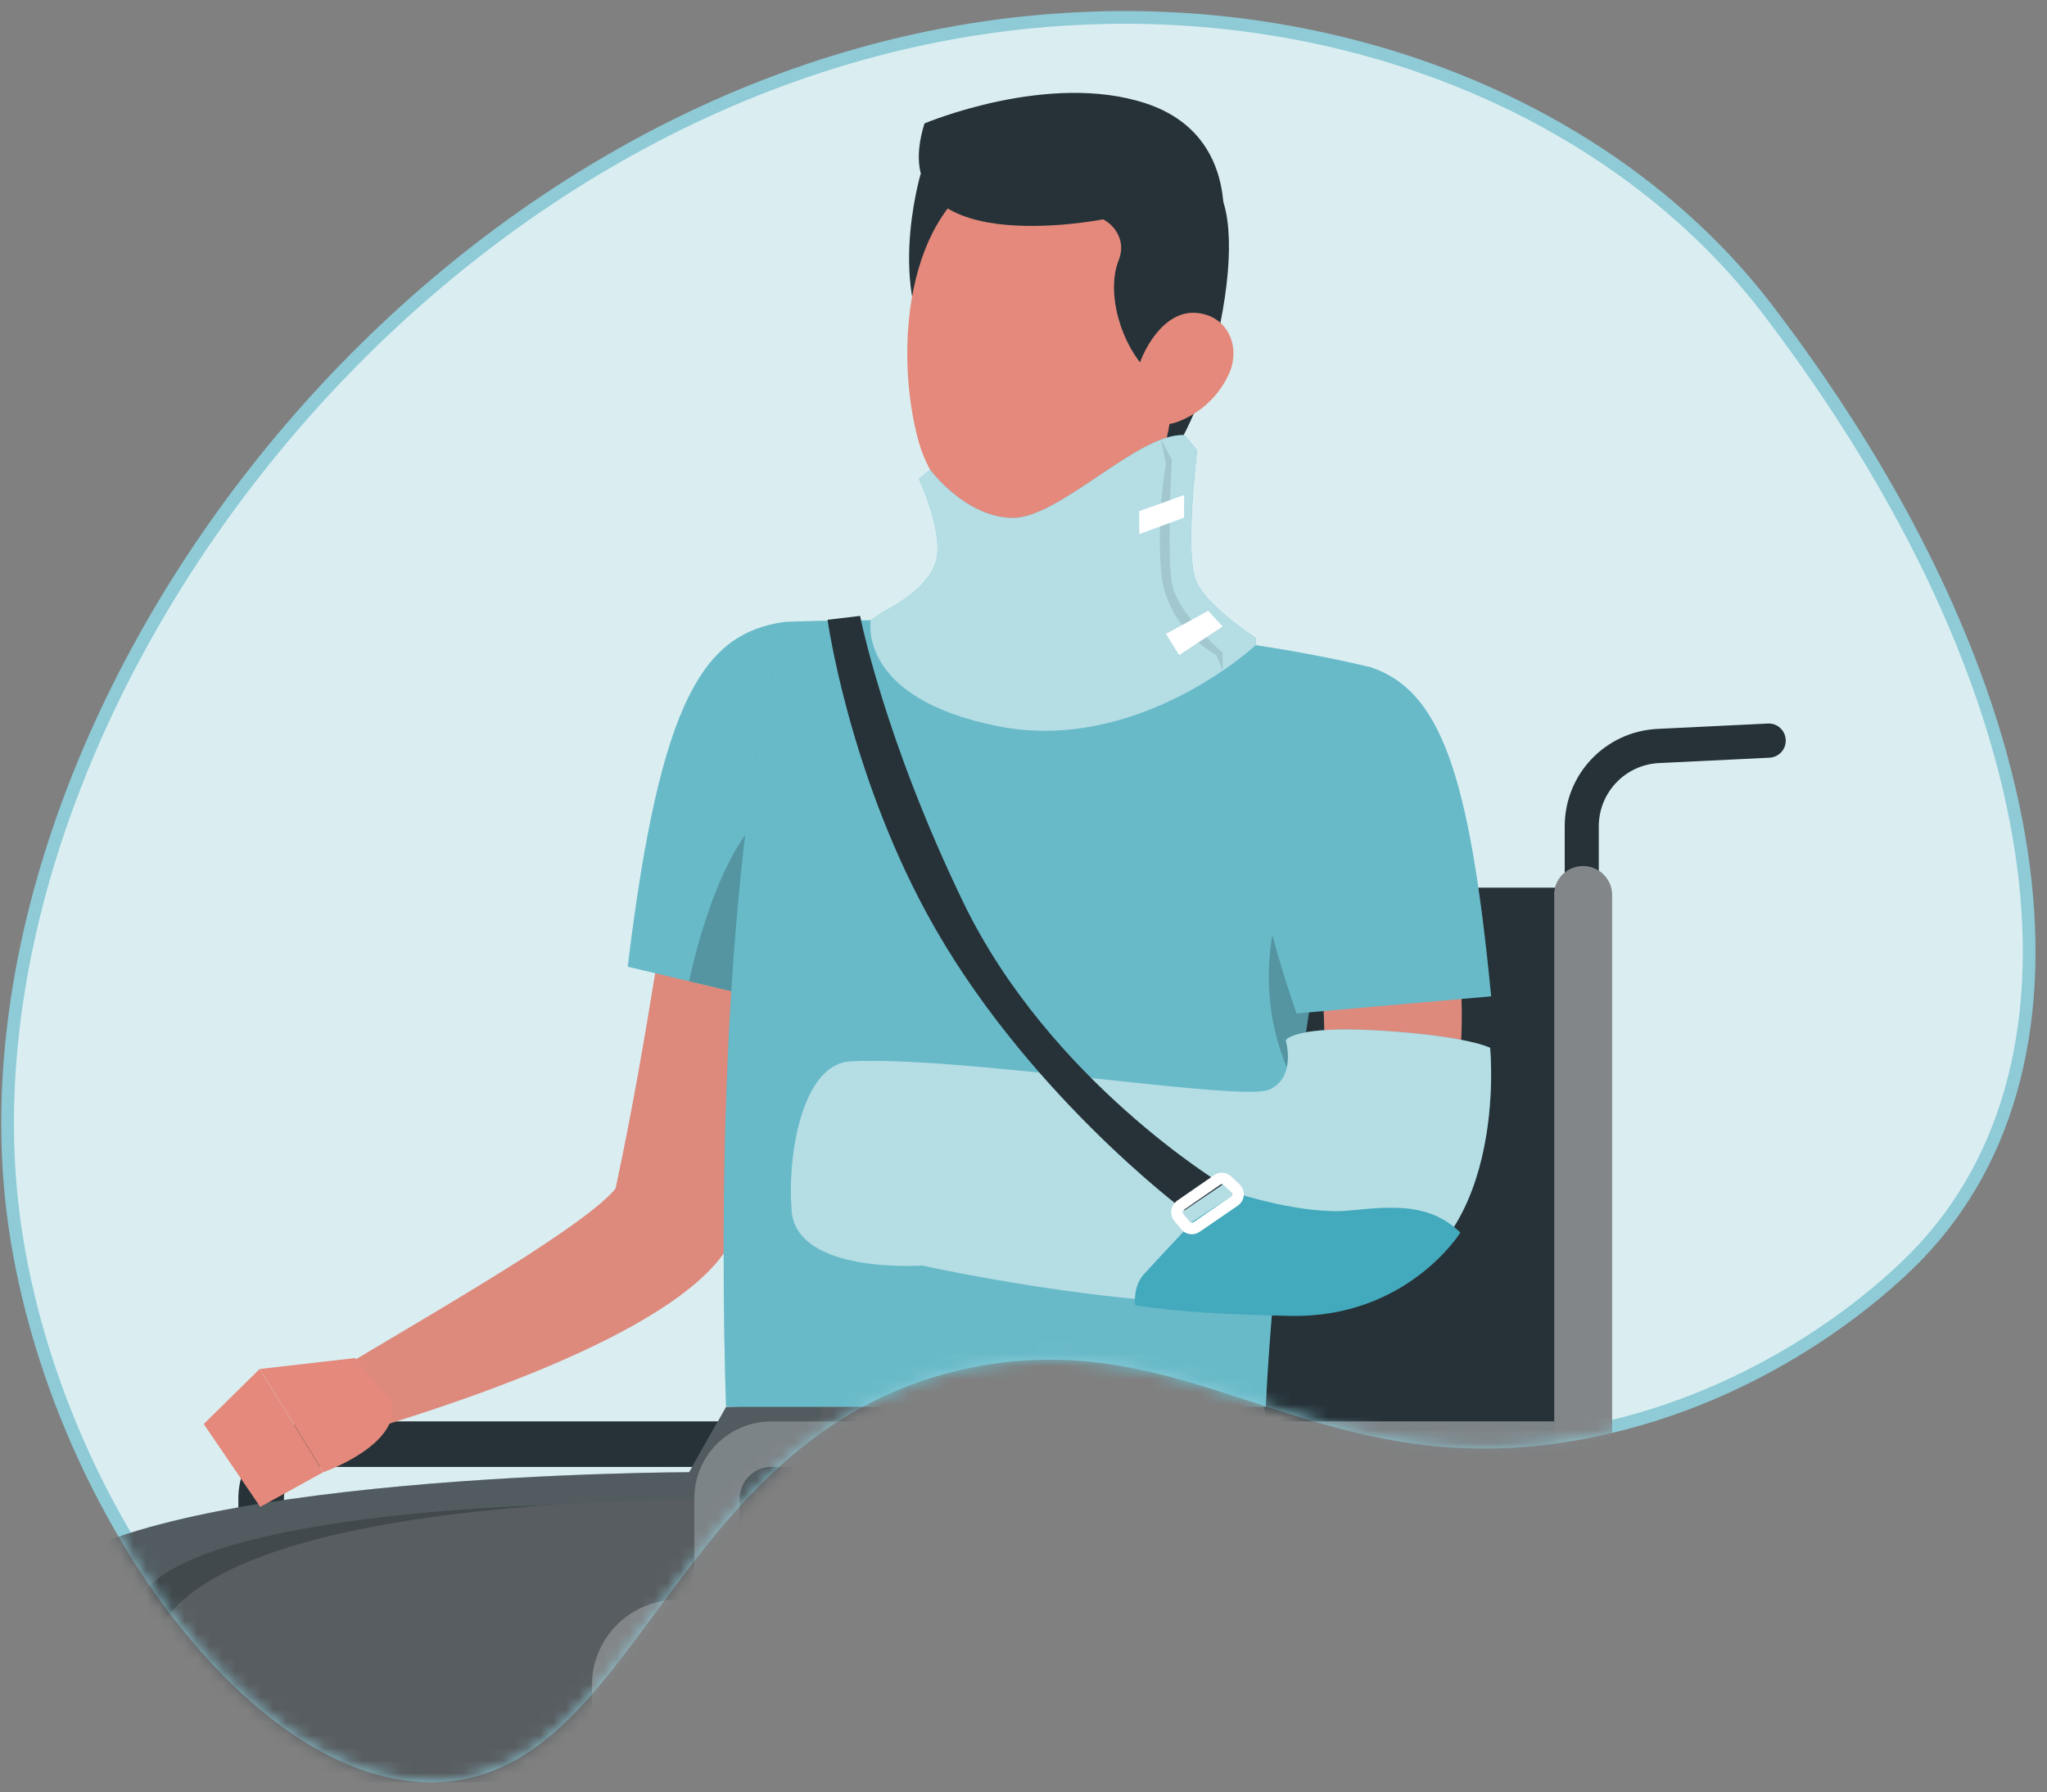 <svg width="161" height="141" viewBox="0 0 161 141" fill="none" xmlns="http://www.w3.org/2000/svg">
<rect x="0" y="0" width="161" height="141" fill="#808080" stroke="none"/>
<g clip-path="url(#clip0_10071_4481)">
<path d="M86.64 1.392V1.392C108.233 0.864 127.906 9.756 139.061 24.398L139.459 24.094L139.061 24.398C150.351 39.214 157.017 53.996 158.982 66.987C160.947 79.975 158.21 91.131 150.751 98.795L151.11 99.144L150.751 98.795C147.623 102.009 138.654 109.758 125.394 112.529L125.394 112.529C114.725 114.76 107.08 112.559 99.821 110.199C99.417 110.067 99.015 109.935 98.612 109.804C91.784 107.568 85.121 105.386 76.551 107.049L76.646 107.539L76.551 107.049C64.534 109.381 57.9 117.487 52.328 124.98C51.934 125.51 51.546 126.036 51.162 126.556C48.817 129.735 46.626 132.706 44.22 135.03C41.435 137.72 38.409 139.496 34.599 139.692C27.285 140.068 19.489 134.482 13.169 125.842C6.87 117.23 2.145 105.724 0.93 94.561L0.433 94.615L0.93 94.561C-1.171 75.243 6.842 53.25 21.392 35.465C35.938 17.686 56.967 4.174 80.814 1.758L80.815 1.758C82.786 1.558 84.732 1.441 86.64 1.392Z" fill="#DAEEF1" stroke="#8ECBD7"/>
<mask id="mask0_10071_4481" style="mask-type:alpha" maskUnits="userSpaceOnUse" x="0" y="0" width="161" height="141">
<path d="M86.624 0.892C108.355 0.359 128.192 9.307 139.459 24.094C162.11 53.822 166.304 83.531 151.11 99.144C147.942 102.399 138.889 110.22 125.496 113.019C103.894 117.536 94.502 104.075 76.646 107.539C53.017 112.125 50.504 139.374 34.625 140.191C19.472 140.971 2.882 117.125 0.433 94.615C-1.704 74.973 6.525 52.649 21.362 34.715C35.96 17.069 56.954 3.673 80.764 1.261C82.749 1.059 84.707 0.941 86.627 0.892H86.624Z" fill="#94C8E3"/>
</mask>
<g mask="url(#mask0_10071_4481)">
<path d="M20.54 130.946V117.873C20.54 115.517 22.448 113.608 24.805 113.608H88.555" stroke="#263238" stroke-width="3.584" stroke-miterlimit="10"/>
<path d="M84.612 68.119V125.839H15.656C11.938 125.839 8.918 128.858 8.918 132.577V162.521H81.01C85.508 162.521 89.155 158.874 89.155 154.376V68.128H84.603L84.612 68.119Z" fill="#2E353A"/>
<path opacity="0.3" d="M84.612 68.119V125.839H15.656C11.938 125.839 8.918 128.858 8.918 132.577V162.521H81.01C85.508 162.521 89.155 158.874 89.155 154.376V68.128H84.603L84.612 68.119Z" fill="white"/>
<path d="M86.207 69.83H124.412V146.966C124.412 153.498 119.108 158.793 112.585 158.793H86.216V69.83H86.207Z" fill="#263238"/>
<path d="M86.781 76.64C86.037 76.64 85.436 76.039 85.436 75.296V65.001C85.436 60.897 88.644 57.537 92.739 57.34L101.412 56.919C102.156 56.874 102.783 57.456 102.819 58.2C102.855 58.944 102.281 59.571 101.538 59.607L92.864 60.028C90.203 60.153 88.116 62.34 88.116 65.01V75.305C88.116 76.048 87.515 76.649 86.772 76.649L86.781 76.64Z" fill="#263238"/>
<path d="M57.114 110.67L54.202 115.813C54.202 115.813 11.311 115.866 2.897 124.378C-5.516 132.881 -16.51 159.313 -16.51 159.313L-0.149 165.46L18.111 139.288L75.061 143.051L80.625 109.827L57.114 110.679V110.67Z" fill="#263238"/>
<path opacity="0.2" d="M80.625 109.809L75.061 143.033L42.276 140.874L18.111 139.279L10.45 150.255L-0.149 165.451L-16.519 159.304C-16.519 159.304 -5.525 132.872 2.888 124.369C11.302 115.866 54.193 115.804 54.193 115.804L57.105 110.661L80.625 109.809Z" fill="white"/>
<path opacity="0.2" d="M42.276 140.874L18.111 139.279L10.451 150.255C9.313 144.063 8.085 130.023 11.329 125.31C15.549 119.199 43.119 117.667 56.021 118.536C63.628 119.047 55.439 131.107 42.276 140.874Z" fill="black"/>
<path d="M65.464 60.359C63.529 72.608 61.504 84.722 57.902 96.683C55.635 104.021 36.515 110.177 29.526 112.336C26.426 113.205 24.589 108.985 27.331 107.319C31.972 104.559 36.685 101.799 41.138 98.977C43.45 97.481 47.428 94.873 48.512 93.368C48.458 93.475 48.387 93.628 48.351 93.744C48.369 93.681 48.458 93.269 48.476 93.198C50.913 81.872 52.437 70.063 54.533 58.603C56.012 51.534 66.28 53.164 65.464 60.368V60.359Z" fill="#DD8A7D"/>
<path d="M61.71 48.926C55.394 49.822 51.944 54.813 49.373 76.048L65.68 79.91C65.68 79.91 70.464 67.026 70.285 60.906C70.106 54.786 61.71 48.926 61.71 48.926Z" fill="#43A9BC"/>
<path opacity="0.2" d="M65.671 79.901L63.637 79.417L54.193 77.186L49.373 76.048C51.944 54.804 55.394 49.813 61.71 48.926C61.71 48.926 70.106 54.777 70.285 60.897C70.464 67.026 65.671 79.901 65.671 79.901Z" fill="white"/>
<path opacity="0.2" d="M63.637 79.417L54.193 77.186C55.035 73.351 57.508 64.176 62.194 62.689C66.799 61.228 71.029 75.95 63.637 79.417Z" fill="black"/>
<path d="M99.378 110.329C99.378 110.329 103.329 137.657 94.127 147.54C84.925 157.423 38.127 143.221 36.703 143.929C35.287 144.637 40.17 193.979 40.17 193.979L26.417 195.977C26.417 195.977 11.498 145.604 11.821 130.946C12.144 116.296 62.024 117.954 62.024 117.954L64.9 110.32H99.378V110.329Z" fill="#2E353A"/>
<path opacity="0.2" d="M99.378 110.329C99.378 110.329 103.329 137.657 94.127 147.54C84.925 157.423 38.127 143.221 36.703 143.929C35.287 144.637 40.17 193.979 40.17 193.979L26.417 195.977C26.417 195.977 11.498 145.604 11.821 130.946C12.144 116.296 62.024 117.954 62.024 117.954L64.9 110.32H99.378V110.329Z" fill="white"/>
<path d="M99.557 110.67C100.677 86.576 107.765 52.484 107.765 52.484C88.106 47.744 61.711 48.926 61.711 48.926C56.568 67.321 56.666 97.006 57.105 110.67H99.548H99.557Z" fill="#43A9BC"/>
<path opacity="0.2" d="M99.548 110.67C99.906 102.901 100.892 94.094 102.057 85.725C102.72 80.958 103.445 76.335 104.144 72.124C106.035 60.798 107.764 52.484 107.764 52.484C88.106 47.744 61.719 48.935 61.719 48.935C56.576 67.33 56.674 97.015 57.113 110.679H99.548V110.67Z" fill="white"/>
<path opacity="0.2" d="M104.144 72.124C103.446 76.335 102.72 80.958 102.057 85.725C97.496 77.473 101.241 69.4 101.241 69.4L104.144 72.124Z" fill="black"/>
<path d="M92.165 49.822C88.527 53.129 79.612 51.91 79.612 51.91C79.612 51.91 74.048 50.387 75.222 48.649C78.501 48.111 80.087 46.579 80.741 44.626C81.117 43.488 81.18 42.206 81.073 40.88C81.028 40.191 80.92 39.483 80.795 38.793L91.816 30.63C90.373 36.015 88.608 45.925 92.165 49.822Z" fill="#E4897B"/>
<path opacity="0.2" d="M89.271 35.809C88.832 42.422 83.402 44.24 80.741 44.617C81.118 43.479 81.18 42.198 81.073 40.871L89.271 35.809Z" fill="black"/>
<path d="M72.409 13.687C72.409 13.687 69.371 23.982 74.407 28.794C79.433 33.596 82.112 14.027 82.112 14.027L72.418 13.696L72.409 13.687Z" fill="#263238"/>
<path d="M89.468 39.366C86.225 42.888 81.673 43.309 78.008 41.57C75.652 40.459 73.663 38.443 72.614 35.8C72.471 35.451 72.355 35.092 72.247 34.725C70.374 27.924 71.037 16.563 78.412 13.275C83.653 10.892 89.844 13.212 92.219 18.463C92.909 19.95 93.213 21.581 93.151 23.229C92.962 30.854 93.204 35.352 89.477 39.366H89.468Z" fill="#E4897B"/>
<path d="M87.237 13.902L86.78 17.262C87.873 17.862 88.519 19.117 87.999 20.434C86.87 23.247 88.411 27.656 90.561 29.439C90.561 29.439 90.642 28.211 91.672 28.516C92.703 28.82 92.326 35.2 90.266 38.21C90.266 38.21 93.357 35.505 95.176 28.829C96.86 22.656 97.129 17.495 95.892 15.085L87.246 13.902H87.237Z" fill="#263238"/>
<path d="M96.681 29.367C95.893 31.123 94.441 32.494 92.649 33.175C90.266 34.062 88.859 31.983 89.334 29.618C89.773 27.521 91.538 24.457 94.02 24.609C96.511 24.762 97.622 27.208 96.681 29.367Z" fill="#E4897B"/>
<path d="M86.772 17.253C86.772 17.253 69.273 20.73 72.713 9.709C72.713 9.709 82.453 5.596 90.123 8.132C97.801 10.676 96.09 18.749 96.09 18.749L86.772 17.253Z" fill="#263238"/>
<path d="M73.152 36.947C73.152 36.947 75.885 40.657 79.585 40.746C83.285 40.836 89.557 33.999 93.159 34.232L94.163 35.415C94.163 35.415 93.097 43.909 94.163 45.916C95.229 47.923 98.768 50.172 98.768 50.172V50.754C98.768 50.754 89.549 59.347 78.447 57.125C67.346 54.903 68.484 48.801 68.484 48.801L69.586 48.048C69.586 48.048 72.856 46.498 73.582 44.258C74.308 42.018 72.274 37.664 72.274 37.664L73.161 36.947H73.152Z" fill="#43A9BC"/>
<path opacity="0.6" d="M73.152 36.947C73.152 36.947 75.885 40.657 79.585 40.746C83.285 40.836 89.557 33.999 93.159 34.232L94.163 35.415C94.163 35.415 93.097 43.909 94.163 45.916C95.229 47.923 98.768 50.172 98.768 50.172V50.754C98.768 50.754 89.549 59.347 78.447 57.125C67.346 54.903 68.484 48.801 68.484 48.801L69.586 48.048C69.586 48.048 72.856 46.498 73.582 44.258C74.308 42.018 72.274 37.664 72.274 37.664L73.161 36.947H73.152Z" fill="white"/>
<path opacity="0.1" d="M91.314 34.582L92.165 36.15C92.165 36.15 91.771 43.497 92.165 45.862C92.559 48.228 96.161 51.364 96.161 51.364V52.77L95.687 51.543C95.687 51.543 91.663 49.473 91.314 44.868C90.965 40.262 91.708 36.499 91.708 36.499L91.314 34.591V34.582Z" fill="black"/>
<path d="M89.603 40.209L93.133 38.945V40.719L89.603 42.018V40.209Z" fill="white"/>
<path d="M95.024 48.048L94.907 48.111L91.709 49.867L92.739 51.534L96.162 49.285" fill="white"/>
<path d="M27.913 106.835L20.432 107.695L25.431 115.813C25.431 115.813 31.623 113.662 30.825 110.239L27.922 106.835H27.913Z" fill="#E4897B"/>
<path d="M16.023 112.023L20.468 118.545L25.422 115.813L20.423 107.695L16.023 112.023Z" fill="#E4897B"/>
<path d="M111.832 59.248C114.171 68.414 118.606 88.592 109.377 94.981C100.874 100.097 86.493 96.826 77.587 94.138C76.136 93.681 75.329 92.131 75.795 90.68C76.198 89.417 77.417 88.655 78.68 88.763C81.073 88.888 83.564 89.013 85.983 89.04C91.502 89.04 97.514 89.273 102.603 87.374C103.069 87.168 103.419 86.971 103.705 86.737C103.356 86.971 103.813 86.352 103.929 85.438C104.87 77.796 102.702 69.49 101.107 61.981C99.718 54.948 109.673 52.403 111.832 59.248Z" fill="#DD8A7D"/>
<path d="M107.764 52.475C113.301 54.303 115.586 60.861 117.28 78.378L101.976 79.722C101.976 79.722 97.469 67.223 98.302 60.521C99.127 53.828 107.773 52.466 107.773 52.466L107.764 52.475Z" fill="#43A9BC"/>
<path opacity="0.2" d="M107.764 52.475C113.301 54.303 115.586 60.861 117.28 78.378L101.976 79.722C101.976 79.722 97.469 67.223 98.302 60.521C99.127 53.828 107.773 52.466 107.773 52.466L107.764 52.475Z" fill="white"/>
<path d="M66.862 83.494C63.323 83.691 61.898 90.178 62.257 95.223C62.615 100.267 72.534 99.559 72.534 99.559C72.534 99.559 95.221 104.639 107.039 101.808C118.857 98.977 117.199 82.428 117.199 82.428C117.199 82.428 115.425 81.496 108.571 81.075C101.716 80.654 101.125 81.836 101.125 81.836C101.125 81.836 102.003 84.766 99.799 85.725C97.586 86.684 75.374 83.019 66.871 83.494H66.862Z" fill="#43A9BC"/>
<path opacity="0.6" d="M66.862 83.494C63.323 83.691 61.898 90.178 62.257 95.223C62.615 100.267 72.534 99.559 72.534 99.559C72.534 99.559 95.221 104.639 107.039 101.808C118.857 98.977 117.199 82.428 117.199 82.428C117.199 82.428 115.425 81.496 108.571 81.075C101.716 80.654 101.125 81.836 101.125 81.836C101.125 81.836 102.003 84.766 99.799 85.725C97.586 86.684 75.374 83.019 66.871 83.494H66.862Z" fill="white"/>
<path d="M67.651 48.461C67.651 48.461 69.532 58.093 75.778 71.013C82.551 85.008 96.162 93.189 96.162 93.189L93.151 95.223C93.151 95.223 80.41 85.725 72.883 71.837C66.719 60.467 65.088 48.756 65.088 48.756L67.651 48.452V48.461Z" fill="#263238"/>
<path d="M93.841 96.074L97.227 93.861C97.227 93.861 102.523 95.608 106.205 95.223C109.897 94.837 112.549 94.748 114.861 96.961C114.861 96.961 110.694 103.699 101.483 103.519C92.264 103.34 89.28 102.668 89.28 102.668C89.28 102.668 89.083 101.217 89.97 100.24C90.857 99.263 93.85 96.074 93.85 96.074H93.841Z" fill="#43A9BC"/>
<path d="M92.829 94.828L95.749 92.812C95.991 92.642 96.314 92.669 96.529 92.875L97.183 93.493C97.479 93.771 97.443 94.237 97.111 94.47L94.092 96.54C93.823 96.719 93.465 96.674 93.259 96.423L92.703 95.76C92.47 95.474 92.524 95.052 92.829 94.846V94.828Z" stroke="white" stroke-width="0.896" stroke-linecap="round" stroke-linejoin="round"/>
<path d="M58.189 130.946H54.605V117.873C54.605 114.531 57.32 111.816 60.662 111.816H124.412V115.4H60.662C59.3 115.4 58.189 116.511 58.189 117.873V130.946Z" fill="#263238"/>
<g opacity="0.4">
<path d="M58.189 130.946H54.605V117.873C54.605 114.531 57.32 111.816 60.662 111.816H124.412V115.4H60.662C59.3 115.4 58.189 116.511 58.189 117.873V130.946Z" fill="white"/>
</g>
<path d="M124.412 76.64C123.669 76.64 123.068 76.039 123.068 75.296V65.001C123.068 60.897 126.276 57.537 130.371 57.34L139.044 56.919C139.788 56.874 140.415 57.456 140.451 58.2C140.487 58.944 139.913 59.571 139.169 59.607L130.496 60.028C127.835 60.153 125.747 62.34 125.747 65.01V75.305C125.747 76.048 125.147 76.649 124.403 76.649L124.412 76.64Z" fill="#263238"/>
<path d="M122.244 70.395V125.839H53.288C49.57 125.839 46.55 128.858 46.55 132.577V162.521H118.642C123.14 162.521 126.787 158.874 126.787 154.376V70.403C126.787 69.149 125.765 68.128 124.511 68.128C123.256 68.128 122.235 69.149 122.235 70.403L122.244 70.395Z" fill="#2E353A"/>
<path opacity="0.4" d="M122.244 70.395V125.839H53.288C49.57 125.839 46.55 128.858 46.55 132.577V162.521H118.642C123.14 162.521 126.787 158.874 126.787 154.376V70.403C126.787 69.149 125.765 68.128 124.511 68.128C123.256 68.128 122.235 69.149 122.235 70.403L122.244 70.395Z" fill="white"/>
</g>
</g>
<defs>
<clipPath id="clip0_10071_4481">
<rect width="159.999" height="139.34" fill="white" transform="translate(0.099 0.869)"/>
</clipPath>
</defs>
</svg>
